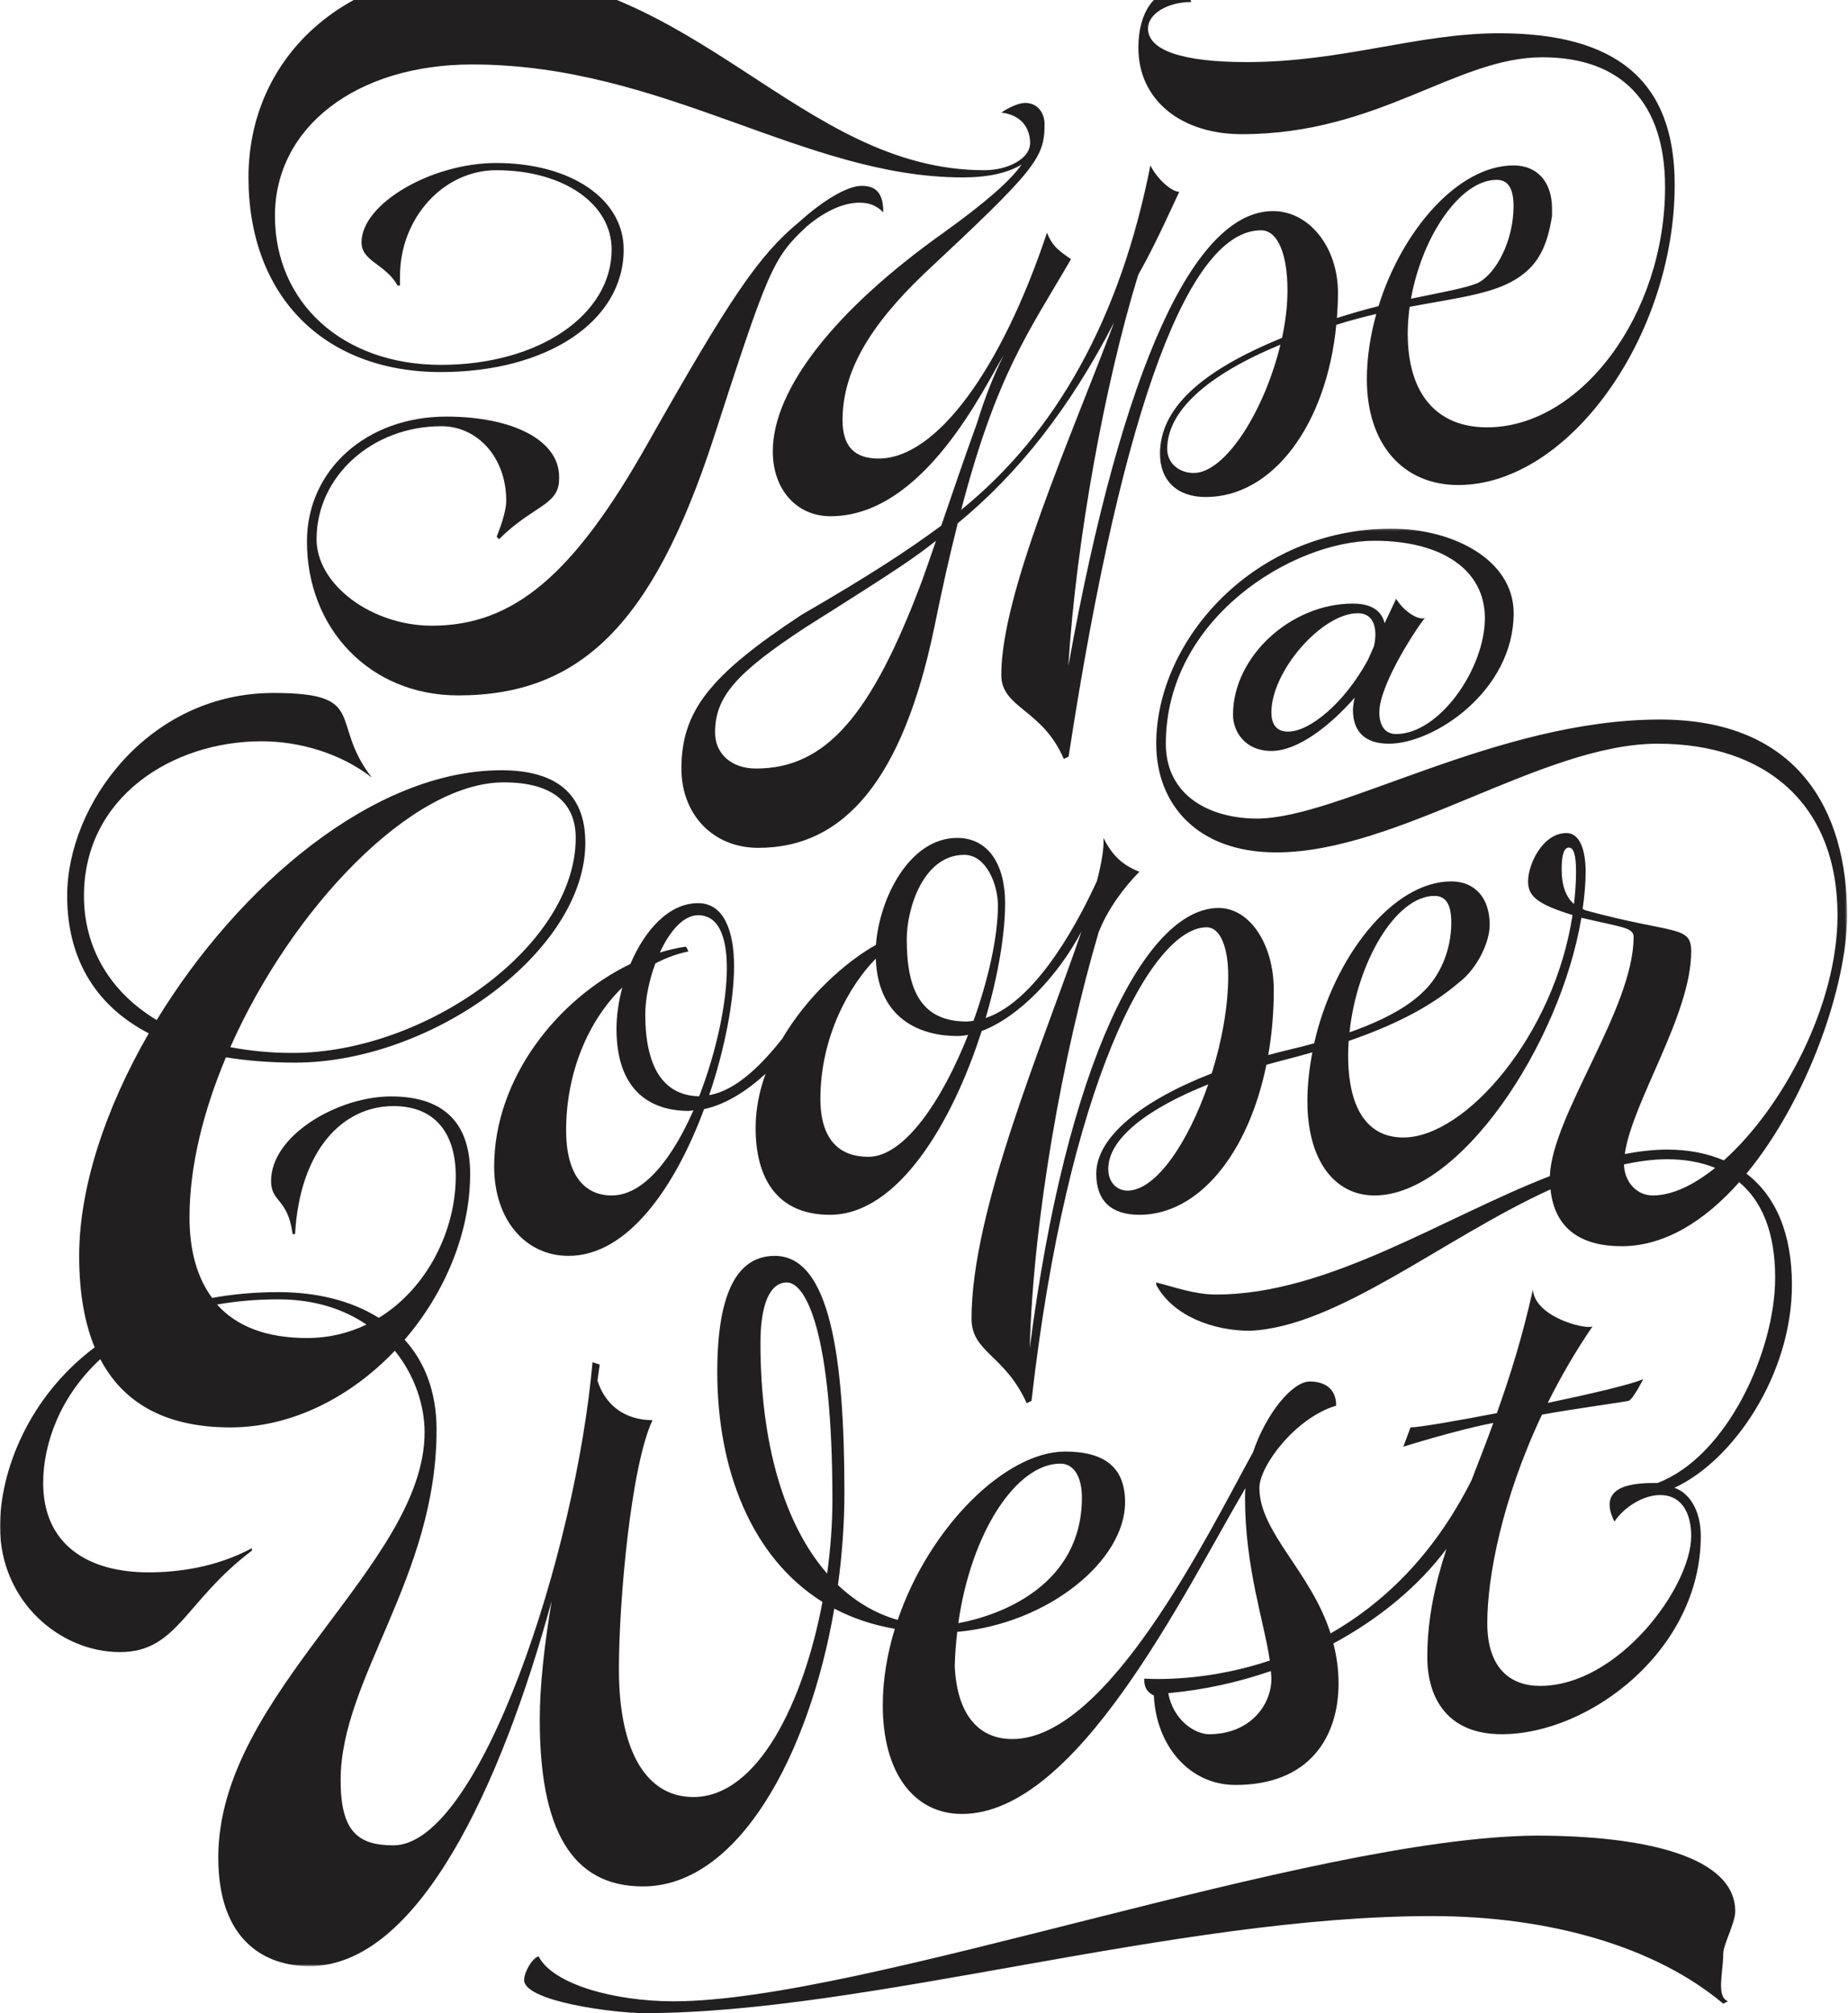 <?xml version="1.0" encoding="UTF-8" standalone="no"?>
<svg width="885px" height="964px" viewBox="0 0 885 964" version="1.1" xmlns="http://www.w3.org/2000/svg" xmlns:xlink="http://www.w3.org/1999/xlink">
    <!-- Generator: Sketch 41.2 (35397) - http://www.bohemiancoding.com/sketch -->
    <title>Page 1</title>
    <desc>Created with Sketch.</desc>
    <defs>
        <polygon id="path-1" points="0 0.163 0 688.511 884.575 688.511 884.575 0.163 5.32344881e-19 0.163"></polygon>
    </defs>
    <g id="Page-1" stroke="none" stroke-width="1" fill="none" fill-rule="evenodd">
        <g id="Desktop-Copy" transform="translate(-68, 0)">
            <g id="Page-1" transform="translate(68, -14)">
                <path d="M239,272.189 C255.102,256.074 267.753,256.074 267.753,243.412 L267.753,242.261 C267.753,225.005 245.901,213.494 213.697,213.494 C175.753,213.494 147,238.818 147,273.341 C147,314.78 176.893,347 219.448,347 C278.094,347 312.598,312.477 341.341,225.005 C367.794,143.278 370.094,137.532 386.196,122.568 C394.247,115.662 403.448,111.058 411.499,111.058 C416.099,111.058 419.54,112.209 423,115.662 C423,106.453 419.54,103 412.639,103 C405.748,103 394.247,109.906 382.746,120.266 C363.194,136.372 349.392,157.091 310.298,226.146 C274.654,289.446 245.901,313.619 206.797,313.619 C178.053,313.619 151.6,294.05 151.6,272.189 C151.6,242.261 178.053,218.098 211.397,218.098 C228.649,218.098 242.441,233.053 242.441,253.772 C242.441,258.386 240.15,265.283 237.85,271.038 L239,272.189 Z" id="Fill-1" fill="#221F20"></path>
                <path d="M441.498,292.279 C417.308,356.715 395.421,382.023 362.026,382.023 C350.506,382.023 342.443,375.128 342.443,364.761 C342.443,347.508 352.81,336 386.206,314.134 C432.874,284.744 437.56,281.243 448.242,272.961 C446.007,279.393 443.841,285.836 441.498,292.279 M571.655,240.492 C564.744,240.492 558.974,235.889 558.974,228.984 C558.974,210.895 577.947,193.603 613.184,179.046 C605.671,210.334 586.936,240.492 571.655,240.492 M716.768,100.111 C722.537,100.111 724.831,104.715 724.831,112.78 C724.831,128.882 716.768,144.993 707.552,149.597 C701.094,152.174 689.801,154.082 675.722,157.043 C681.019,127.161 699.282,100.111 716.768,100.111 M211.144,192.167 C261.828,192.167 298.68,168 298.68,133.485 C298.68,109.318 273.347,92.056 237.638,92.056 C206.536,92.056 173.13,111.62 173.13,130.023 C173.13,139.23 184.65,140.39 190.409,150.748 L191.561,150.748 L191.561,146.144 C191.561,118.525 212.296,95.508 237.638,95.508 C269.882,95.508 292.92,111.62 292.92,133.485 C292.92,164.557 258.363,188.715 211.144,188.715 C163.925,188.715 131.671,158.793 131.671,117.374 C131.671,74.803 170.827,44.872 226.119,44.872 C318.262,44.872 385.054,98.961 461.081,98.961 C473.24,98.961 482.662,96.787 489.268,92.803 C483.548,100.908 471.556,111.246 451.866,125.43 C400.029,162.246 370.089,200.223 370.089,230.134 C370.089,248.557 381.608,261.207 397.725,261.207 C442.65,261.207 471.438,199.072 480.654,184.111 C476.046,193.318 471.438,204.826 467.992,216.325 C461.997,232.8 456.414,249.266 450.763,265.721 C433.907,278.115 416.658,289.387 383.912,308.38 C340.149,337.151 326.326,354.413 326.326,382.023 C326.326,403.889 341.291,420 363.178,420 C404.637,420 432.283,386.626 447.258,315.285 C451.206,295.751 454.977,279.157 458.659,264.58 C487.91,240.541 512.455,209.184 533.553,168.364 C512.415,224.538 479.512,298.072 479.512,337.151 C479.512,353.262 499.084,353.262 509.452,377.43 L511.756,376.279 C538.25,203.675 570.494,124.279 603.899,124.279 C611.963,124.279 616.57,135.787 616.57,153.049 C616.57,160.348 615.615,168.069 613.971,175.79 C574.373,191.941 555.519,209.98 555.519,231.285 C555.519,243.954 563.582,252.01 577.405,252.01 C609.718,252.01 635.346,217.092 639.944,169.534 C646.648,167.439 652.989,165.767 659.103,164.341 C656.257,174.57 654.584,185.154 654.584,195.62 C654.584,226.692 671.853,246.256 698.347,246.256 C751.325,246.256 802,174.905 802,102.413 C802,52.938 774.364,29.931 717.93,29.931 C678.764,29.931 643.055,43.731 596.988,43.731 C565.886,43.731 549.769,37.977 549.769,27.63 C549.769,20.725 558.974,14.97 570.494,14.97 C569.352,11.508 565.886,9.207 563.582,9.207 C553.215,9.207 545.161,19.564 545.161,36.826 C545.161,62.144 565.886,78.256 594.684,78.256 C660.334,78.256 697.195,41.43 738.654,41.43 C776.668,41.43 797.392,63.295 797.392,103.564 C797.392,164.557 757.085,218.636 712.16,218.636 C687.97,218.636 674.157,202.534 674.157,173.764 C674.157,169.495 674.491,165.197 675.072,160.928 C698.583,156.482 716.65,154.672 728.287,146.134 C736.35,140.39 740.958,132.334 743.262,117.384 L743.262,113.921 C743.262,101.262 736.35,93.216 724.831,93.216 C698.485,93.216 671.508,124.023 660.176,160.593 C653.855,162.167 647.17,164.056 640.249,166.298 C640.554,162.334 640.751,158.311 640.751,154.2 C640.751,132.334 626.928,115.082 609.659,115.082 C572.128,115.082 537.59,189 511.618,332.951 C515.349,272.813 529.202,197.213 545.063,145.711 C550.429,135.885 553.097,131.075 564.744,105.866 C561.278,105.866 554.377,100.111 550.921,93.207 C536.477,166.426 505.838,221.272 460.303,258.138 C477.415,192.826 492.557,173.193 512.907,138.079 C506.006,133.475 503.702,131.174 501.398,125.43 C479.512,191.016 448.41,233.587 420.774,233.587 C409.254,233.587 403.495,227.833 403.495,215.184 C403.495,192.157 416.166,170.302 442.65,144.984 C495.54,95.597 500.217,89.774 500.236,73.731 C500.236,73.702 500.246,73.672 500.246,73.643 C500.246,67.898 496.781,63.295 491.031,63.295 C487.575,63.295 482.967,65.597 479.512,67.898 C488.727,69.039 493.325,74.793 493.335,82.839 L493.325,82.849 C493.325,82.997 493.256,83.154 493.246,83.302 C492.803,90 482.711,95.508 471.448,95.508 C382.75,95.508 333.228,0 227.271,0 C165.067,0 119,41.43 119,98.961 C119,155.351 154.71,192.167 211.144,192.167" id="Fill-3" fill="#221F20"></path>
                <g id="Group-7" transform="translate(0, 267)">
                    <mask id="mask-2" fill="white">
                        <use xlink:href="#path-1"></use>
                    </mask>
                    <g id="Clip-6"></g>
                    <path d="M608.867,550.835 C608.867,563.562 598.527,577.447 578.995,577.447 C572.101,577.447 561.771,570.504 559.473,557.787 C576.471,556.254 593.018,552.585 608.602,547.196 C608.691,548.412 608.867,549.698 608.867,550.835 M507.77,447.87 C514.664,447.87 518.12,454.812 518.12,464.069 C518.12,506.176 479.145,520.555 458.925,524.273 C465.092,480.554 486.854,447.87 507.77,447.87 M364.172,390.039 C364.172,371.517 368.758,361.114 376.81,361.114 C386.002,361.114 398.64,385.411 398.64,465.226 C398.64,476.529 397.766,488.504 396.107,500.52 C375.887,477.359 364.172,439.118 364.172,390.039 M103.941,371.695 C112.897,370.103 122.629,369.203 133.254,369.203 C150.753,369.203 164.727,373.959 175.5,381.287 C167.035,385.342 157.519,387.725 147.041,387.725 C127.519,387.725 113.26,382.108 103.941,371.695 M241.245,121.64 C265.373,121.64 275.713,132.053 275.713,148.252 C275.713,200.308 203.339,251.207 140.148,251.207 C129.395,251.207 119.476,250.198 110.304,248.438 C139.873,181.716 197.202,121.64 241.245,121.64 M791.52,319.461 C783.536,319.461 777.811,312.598 777.752,304.558 C784.685,303.104 791.598,302.116 798.414,302.116 C806.702,302.116 814.479,303.431 821.392,306.239 C811.091,314.516 800.731,319.461 791.52,319.461 M747.87,163.283 C747.87,156.351 749.009,152.87 751.307,152.87 C753.605,152.87 754.764,156.351 754.764,164.44 C754.764,169.642 754.361,174.784 753.782,179.897 C749.746,176.436 747.87,170.809 747.87,163.283 M686.986,176.01 C692.721,176.01 695.019,180.628 695.019,188.737 C695.019,202.612 689.284,214.182 682.39,221.124 C677.392,226.168 668.082,233.644 646.272,241.347 C649.778,207.952 668.347,176.01 686.986,176.01 M539.931,317.147 C535.335,317.147 530.749,313.676 530.749,306.734 C530.749,292.335 549.299,277.937 578.612,266.258 C568.949,294.194 553.551,317.147 539.931,317.147 M415.865,300.958 C402.077,300.958 392.886,292.849 392.886,273.18 C392.886,243.503 406.761,218.869 419.419,206.053 C420.5,236.432 442.683,243.108 458.366,243.108 C460.084,243.108 461.832,242.9 463.609,242.583 C451.462,273.368 433.295,300.958 415.865,300.958 M461.812,156.351 C472.153,156.351 477.898,170.225 477.898,180.628 C477.898,195.343 473.4,215.863 466.222,235.799 C465.132,235.928 464.061,236.165 462.961,236.165 C441.131,236.165 434.238,221.124 434.238,196.837 C434.238,181.795 442.28,156.351 461.812,156.351 M292.947,319.461 C280.309,319.461 271.117,310.205 271.117,288.221 C271.117,261.115 281.379,236.027 298.024,219.858 C296.217,226.573 295.235,233.387 295.235,239.646 C295.235,273.19 315.916,278.975 329.713,278.975 C330.499,278.975 331.285,278.767 332.07,278.708 C322.162,301.324 308.414,319.461 292.947,319.461 M334.309,185.266 C345.789,185.266 348.087,199.151 348.087,210.721 C348.087,226.959 343.108,250.752 334.81,271.974 C319.108,271.657 309.023,260.077 309.023,232.704 C309.023,225.386 310.839,216.466 313.864,208.328 C318.843,205.727 324.126,203.739 329.713,202.612 L328.555,200.298 C324.401,200.852 320.198,201.88 316.005,203.136 C320.64,193.059 327.16,185.266 334.309,185.266 M616.91,97.343 C612.314,97.343 608.867,95.029 608.867,88.087 C608.867,68.417 632.995,40.659 650.22,40.659 C659.195,40.659 659.509,50.231 657.938,56.55 C656.986,58.667 656.062,60.753 655.169,62.85 C643.699,84.012 627.025,97.343 616.91,97.343 M836.368,309.008 C865.681,273.516 884.575,218.958 884.575,185.257 C884.575,134.367 860.447,91.558 794.967,91.558 C716.848,91.558 641.028,138.986 601.974,138.986 C580.144,138.986 558.314,128.572 558.314,103.128 C558.314,42.963 619.198,5.948 658.262,5.948 C690.423,5.948 711.104,19.832 711.104,42.963 C711.104,67.26 689.284,98.5 668.603,98.5 C662.858,98.5 660.56,93.872 660.56,88.087 C660.56,74.202 680.092,45.277 682.39,42.963 C678.943,44.13 672.049,39.502 668.603,33.707 C667.041,37.118 665.107,41.163 663.084,45.445 C661.876,40.461 657.977,36.031 647.922,36.031 C618.059,36.031 590.484,61.485 590.484,89.244 C590.484,97.343 596.229,106.599 608.867,106.599 C621.673,106.599 637.002,94.445 648.766,81.085 C648.265,83.271 647.922,85.278 647.922,86.93 C647.922,97.333 653.666,103.128 665.156,103.128 C686.986,103.128 724.891,77.674 724.891,40.649 C724.891,15.204 696.177,0.163 666.295,0.163 C600.815,0.163 553.718,53.376 553.718,103.128 C553.718,132.053 573.25,155.184 611.165,155.184 C669.752,155.184 738.678,103.128 793.818,103.128 C845.52,103.128 879.979,132.053 879.979,185.257 C879.979,228.59 853.592,277.581 825.537,302.659 C817.72,299.337 808.725,297.487 798.414,297.487 C791.746,297.487 784.95,298.338 778.106,299.594 C781.661,274.505 809.903,232.981 809.903,202.612 C809.903,189.895 801.86,194.523 759.359,182.943 C758.809,182.784 758.446,182.438 757.935,182.23 C758.78,176.149 759.359,170.156 759.359,164.44 C759.359,155.184 757.061,145.928 750.168,145.928 C738.678,145.928 731.785,160.969 731.785,169.068 C731.785,176.564 736.862,180.104 753.075,185.187 C744.354,242.682 701.824,291.702 672.049,291.702 C654.815,291.702 645.624,277.808 645.624,252.364 C645.624,250.079 645.712,247.785 645.859,245.481 C671.853,236.521 687.398,227.097 698.475,217.663 C707.657,210.721 713.411,197.994 713.411,189.895 C713.411,177.167 706.508,169.068 695.019,169.068 C666.825,169.068 638.661,205.48 629.342,246.608 C625.129,247.765 620.661,248.912 615.761,250.05 C612.913,250.742 610.124,251.464 607.365,252.215 C609.064,242.435 610.007,232.032 610.007,221.124 C610.007,199.151 598.517,181.795 583.591,181.795 C548.651,181.795 510.647,256.122 493.148,392.6 C494.739,331.367 508.841,252.215 526.143,193.366 C530.739,181.795 538.782,171.382 545.675,164.44 C536.484,160.979 531.898,155.184 528.441,148.242 C528.785,153.206 527.508,160.356 525.319,168.851 C518.238,184.376 497.587,225.95 472.025,234.484 C478.045,214.034 481.344,194.157 481.344,179.481 C481.344,160.969 473.302,148.242 458.366,148.242 C435.711,148.242 421.177,176.801 419.488,199.457 C404.954,207.586 386.571,223.962 374.503,244.571 C365.733,255.489 353.419,269.007 339.612,271.43 C347.311,248.754 351.533,225.713 351.533,209.554 C351.533,193.366 346.938,179.481 334.309,179.481 C320.188,179.481 308.689,192.594 301.903,208.595 C267.346,225.198 236.649,263.153 236.649,305.587 C236.649,331.031 251.585,348.386 272.266,348.386 C301.029,348.386 323.586,314.665 337.177,278.125 C347.704,275.87 357.917,269.205 366.617,261.195 C363.642,269.472 361.864,278.164 361.864,287.074 C361.864,311.362 372.214,328.717 397.481,328.717 C430.054,328.717 456.127,284.464 470.11,240.724 C487.953,234.069 506.896,214.063 517.914,193.01 C499.934,245.837 465.259,326.205 465.259,378.459 C465.259,394.657 481.344,395.824 491.685,418.955 L493.983,417.798 L493.983,417.798 L493.983,417.798 C511.217,266.238 551.42,191.052 577.846,191.052 C584.74,191.052 588.186,201.465 588.186,214.182 C588.186,229.035 585.132,245.58 580.291,261.017 C546.775,274.011 524.995,291.534 524.995,309.048 C524.995,321.775 531.888,328.717 545.685,328.717 C573.938,328.717 597.79,299.544 606.461,256.893 C609.133,256.131 611.833,255.39 614.602,254.678 C619.532,253.442 624.079,252.176 628.498,250.91 C626.995,258.673 626.102,266.545 626.102,274.347 C626.102,302.106 638.73,319.461 658.262,319.461 C699.123,319.461 747.153,247.231 757.317,186.483 C776.623,191.052 782.328,191.071 782.328,195.68 C782.328,229.935 743.245,281.052 742.223,310.185 C690.698,330.191 635.971,366.899 582.442,366.899 C572.091,366.899 562.91,363.428 553.718,361.114 L553.718,362.271 C561.761,377.312 581.283,384.254 598.517,384.254 C640.468,382.563 691.601,339.635 742.538,316.544 C744.541,335.788 757.582,343.758 776.593,343.758 C797.422,343.758 816.63,331.437 832.902,313.092 C843.468,321.943 850.116,336.579 850.116,358.8 C850.116,394.005 827.127,444.409 793.818,457.136 C784.626,457.136 763.945,457.136 773.137,475.649 C777.733,468.707 786.924,462.921 794.967,462.921 C805.828,462.921 809.903,472.178 809.903,482.581 C809.903,506.878 775.12,554.316 737.529,554.316 C723.742,554.316 712.253,546.286 712.253,524.234 C712.253,501.934 719.461,464.533 738.452,424.413 C754.115,421.556 775.68,418.678 780.04,417.798 C782.338,416.641 786.934,407.394 786.934,407.394 C781.562,409.847 762.286,414.386 741.202,418.806 C747.281,406.593 754.4,394.202 762.806,381.94 C761.647,384.254 735.232,378.469 734.083,364.585 C729.123,387.072 723.035,406.336 716.829,423.701 C696.757,427.568 679.277,430.525 675.496,430.525 L672.049,439.781 C672.049,439.781 697.788,431.642 715.15,428.389 C711.605,438.08 708.069,447.178 704.691,455.871 C686.259,492.48 661.699,515.185 637.218,529.168 C627.633,499.293 603.123,480.86 603.123,459.45 C603.123,449.037 620.357,425.897 639.889,420.112 C639.889,410.856 632.985,408.542 627.25,408.542 C618.903,408.542 606.334,423.84 600.069,442.402 C578.749,481.098 530.69,579.761 484.801,579.761 C468.716,579.761 458.366,568.19 457.226,545.05 C457.344,539.374 457.786,533.836 458.415,528.427 C501.741,524.58 538.792,494.487 538.792,466.383 C538.792,450.184 529.6,442.095 510.068,442.095 C481.649,442.095 445.099,478.071 429.917,522.721 C419.243,519.665 409.658,513.979 401.292,505.998 C403.305,491.293 404.385,476.39 404.385,461.755 C404.385,396.971 397.491,348.386 371.066,348.386 C353.841,348.386 343.501,364.575 343.501,403.913 C343.501,450.53 359.674,492.707 393.877,514.097 C384.745,562.445 362.856,607.529 332.011,607.529 C310.172,607.529 296.394,586.703 296.394,546.207 C296.394,513.811 302.139,449.037 312.479,427.054 C299.399,427.054 289.854,419.963 286.132,408.116 C286.505,405.525 286.869,402.944 287.193,400.442 L283.756,399.295 C275.703,490.68 229.755,630.66 188.403,630.66 C171.159,630.66 163.126,623.727 163.126,599.43 C163.126,550.845 209.074,502.25 209.074,431.682 C209.074,413.348 203.32,399.088 193.785,388.536 C212.973,366.177 225.16,337.518 225.16,309.048 C225.16,287.064 214.829,272.033 187.254,272.033 C161.977,272.033 129.817,290.545 129.817,312.529 C129.817,322.932 137.85,320.618 140.148,337.973 L141.306,337.973 C143.604,297.487 164.275,276.661 188.403,276.661 C209.084,276.661 218.266,290.545 218.266,310.215 C218.266,336.223 204.616,363.883 181.392,378.073 C168.223,369.757 151.411,365.742 133.254,365.742 C121.843,365.742 111.345,366.77 101.584,368.511 C94.475,358.908 90.753,346.043 90.753,329.874 C90.753,305.587 97.362,279.054 108.193,253.313 C118.18,254.915 129.12,255.845 141.306,255.845 C206.786,255.845 280.309,202.622 280.309,150.566 C280.309,126.268 265.373,115.845 240.096,115.845 C179.054,115.845 114.36,170.957 75.041,235.463 C52.523,221.915 40.209,200.723 40.209,176.01 C40.209,128.582 82.72,101.971 125.221,101.971 C143.604,101.971 163.136,107.756 178.063,119.326 C157.382,92.715 176.914,78.831 130.966,78.831 C71.231,78.831 32.166,132.053 32.166,176.01 C32.166,204.323 44.275,227.819 71.24,241.832 C50.628,277.492 37.911,315.505 37.911,348.386 C37.911,366.038 40.504,380.526 45.345,392.185 C13.233,416.304 -0.004,451.994 -0.004,477.963 C-0.004,513.83 28.72,538.118 57.433,538.118 C85.008,538.118 88.445,513.83 120.625,489.533 L120.625,488.366 C103.391,497.622 85.008,499.936 71.221,499.936 C41.348,499.936 20.677,486.052 20.677,457.126 C20.677,438.09 28.965,415.414 48.036,397.851 C59.839,420.408 81.473,430.525 110.285,430.525 C140.049,430.525 168.115,415.82 189.081,393.817 C198.695,405.713 203.339,420.112 203.339,432.839 C203.339,496.465 104.53,557.787 104.53,636.455 C104.53,676.94 127.509,688.511 148.19,688.511 C200.364,688.511 240.037,601.952 264.184,513.662 C260.865,533.727 258.489,553.436 258.489,570.504 C258.489,622.57 273.425,650.329 307.883,650.329 C353.468,650.329 387.445,587.672 399.544,517.291 C408.156,521.84 417.819,525.114 428.523,526.983 C424.909,538.81 422.758,551.152 422.758,563.572 C422.758,595.959 437.694,615.628 460.673,615.628 C515.832,615.628 566.739,510.171 596.425,459.599 C596.308,461.092 596.229,462.585 596.229,464.078 C596.229,497.77 605.45,523.759 608.111,542.172 C581.597,551.023 558.491,551.399 547.983,550.835 C547.983,553.149 547.983,556.63 552.579,558.934 C553.718,583.232 569.803,601.744 591.633,601.744 C627.25,601.744 641.028,578.613 641.028,553.149 C641.028,546.237 640.066,539.918 638.553,533.994 C660.639,522.078 679.385,506.512 692.701,488.702 C687.202,505.731 683.529,522.295 683.529,540.432 C683.529,561.001 693.879,577.447 719.146,577.447 C761.422,577.447 814.499,536.961 814.499,482.581 C814.499,469.864 808.754,461.764 801.86,459.45 C830.25,446.357 858.149,405.08 858.149,362.271 C858.149,337.657 850.381,319.728 836.368,309.008" id="Fill-5" fill="#221F20" mask="url(#mask-2)"></path>
                </g>
                <path d="M831,929.265 C831,903.193 788.341,893 735.293,893 C625.757,894.124 413.584,972.342 322.49,972.342 C294.812,972.342 264.839,964.407 257.919,950.803 C254.46,951.937 251,958.739 251,962.139 C251,972.342 293.669,978 308.661,978 C415.753,978 562.33,931.532 685.704,931.532 C742.212,931.532 792.944,946.269 825.234,973.466 L827.54,972.342 C821.774,970.075 825.234,958.739 825.234,949.67 C825.234,945.136 831,934.933 831,929.265" id="Fill-8" fill="#221F20"></path>
            </g>
        </g>
    </g>
</svg>